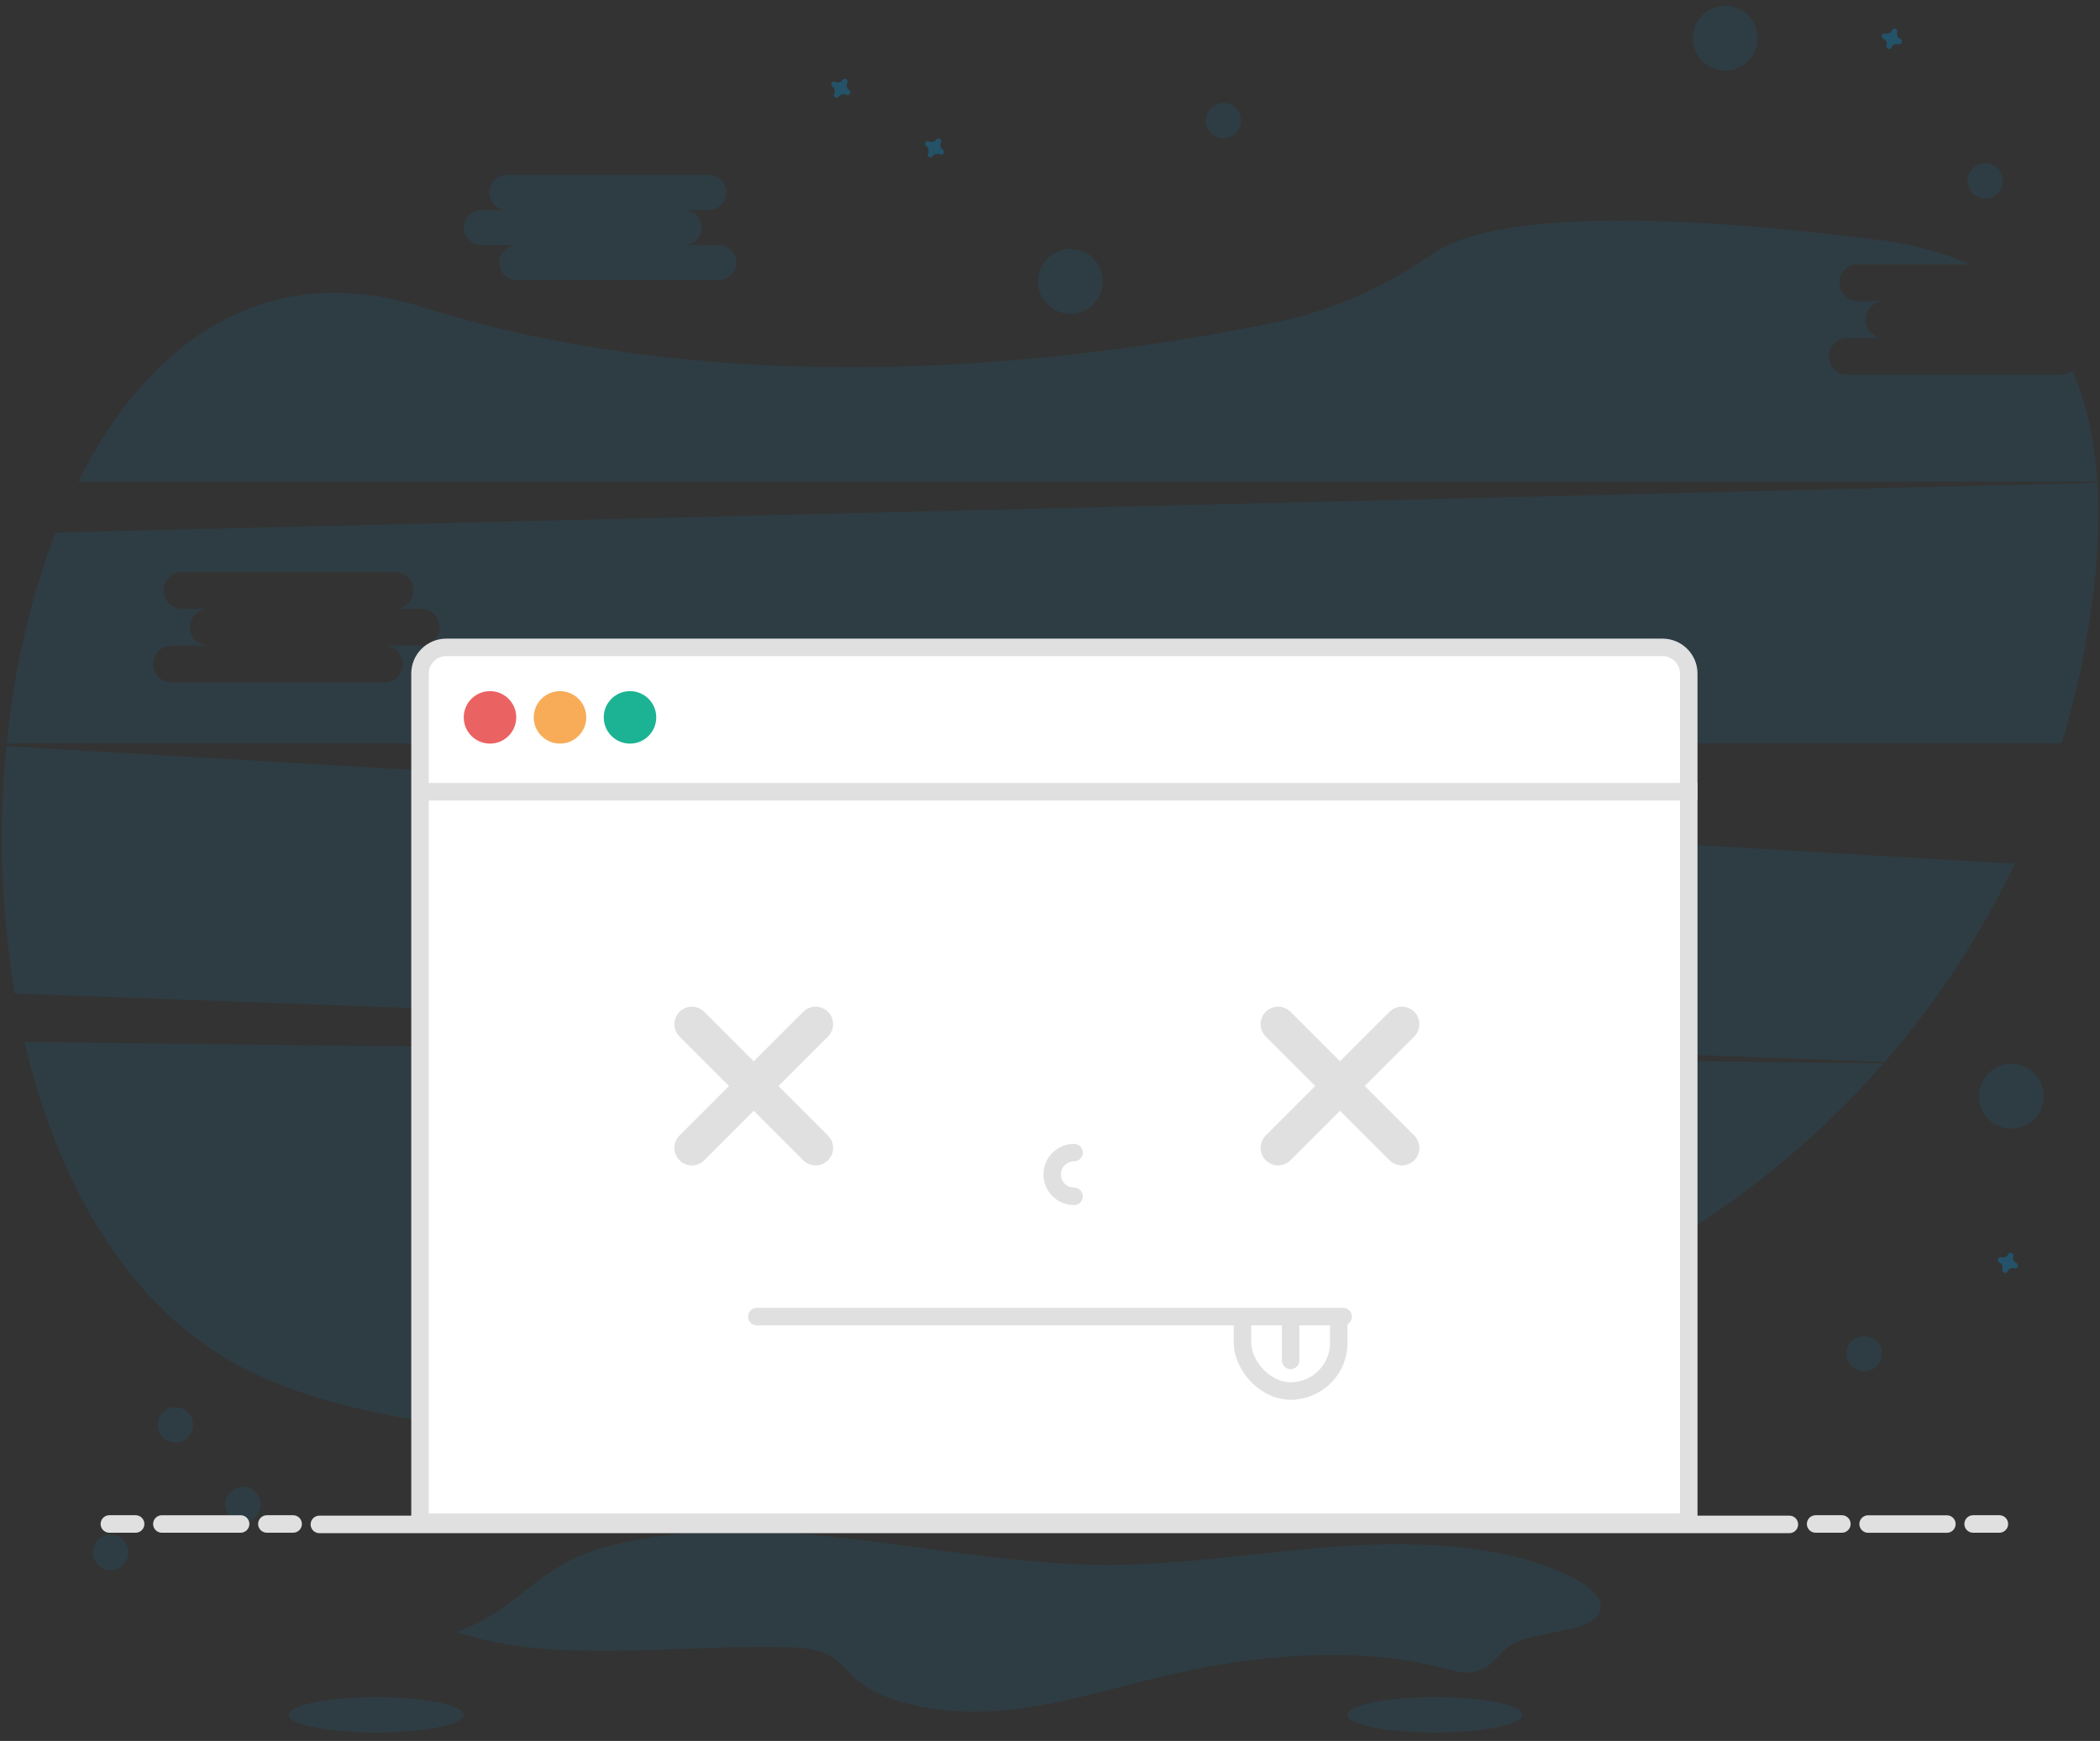 <svg xmlns="http://www.w3.org/2000/svg" width="240" height="199" viewBox="0 0 240 199">
  <rect x="0" y="0" width="240" height="199" fill="#333333" stroke="none"/>
  <g fill="none" transform="translate(0 -23)">
    <rect width="240" height="240" opacity="0"/>
    <g transform="translate(0 18)">
      <g opacity=".1" transform="translate(0 30)">
        <path fill="#009CE3" d="M2.806,94.111 C6.597,110.315 14.623,124.322 27.306,131.111 C53.665,145.221 113.11,137.944 157.476,129.583 C179.895,125.372 200.243,113.739 215.247,96.557 L2.806,94.111 Z M235.458,17.844 L211.115,17.844 C209.953,17.844 209.011,16.902 209.011,15.74 C209.011,14.578 209.953,13.636 211.115,13.636 L215.323,13.636 C214.161,13.636 213.219,12.694 213.219,11.532 C213.219,10.37 214.161,9.427 215.323,9.427 L212.318,9.427 C211.156,9.427 210.214,8.485 210.214,7.323 C210.214,6.161 211.156,5.219 212.318,5.219 L225.023,5.219 C222.204,3.909 218.909,2.977 215.113,2.487 C180.47,-1.963 168.1,0.981 163.737,4.016 C158.354,7.75 152.349,10.498 145.93,11.821 C124.555,16.23 84.581,21.537 48.349,10.122 C30.342,4.444 16.957,14.035 8.936,30.056 L239.683,30.056 C239.382,25.4 238.48,21.102 236.825,17.337 C236.445,17.665 235.959,17.844 235.458,17.844 Z M0.74,60.295 C-0.195,69.718 0.122,79.224 1.684,88.564 L215.408,96.38 C221.358,89.536 226.353,81.918 230.258,73.734 L0.74,60.295 Z M85.271,80.462 L81.063,80.462 C82.225,80.462 83.167,81.404 83.167,82.566 C83.167,83.728 82.225,84.67 81.063,84.67 L56.72,84.67 C55.558,84.67 54.616,83.728 54.616,82.566 C54.616,81.404 55.558,80.462 56.72,80.462 L60.928,80.462 C59.766,80.462 58.824,79.52 58.824,78.358 C58.824,77.196 59.766,76.254 60.928,76.254 L57.923,76.254 C56.761,76.254 55.819,75.312 55.819,74.15 C55.819,72.988 56.761,72.046 57.923,72.046 L82.266,72.046 C83.428,72.046 84.37,72.988 84.37,74.15 C84.37,75.312 83.428,76.254 82.266,76.254 L85.271,76.254 C86.433,76.254 87.375,77.196 87.375,78.358 C87.375,79.52 86.433,80.462 85.271,80.462 Z M239.694,30.2 L6.357,35.878 C3.52,43.172 1.649,51.42 0.775,59.972 L235.606,59.972 C237.139,54.949 238.273,49.814 238.998,44.613 C239.696,39.586 239.976,34.727 239.694,30.2 Z M48.146,48.797 L43.938,48.797 C45.1,48.797 46.042,49.739 46.042,50.901 C46.042,52.063 45.1,53.005 43.938,53.005 L19.595,53.005 C18.433,53.005 17.491,52.063 17.491,50.901 C17.491,49.739 18.433,48.797 19.595,48.797 L23.803,48.797 C22.641,48.797 21.699,47.855 21.699,46.693 C21.699,45.531 22.641,44.589 23.803,44.589 L20.799,44.589 C19.636,44.589 18.694,43.647 18.694,42.485 C18.694,41.323 19.636,40.381 20.799,40.381 L45.141,40.381 C46.303,40.381 47.245,41.323 47.245,42.485 C47.245,43.647 46.303,44.589 45.141,44.589 L48.146,44.589 C49.308,44.589 50.25,45.531 50.25,46.693 C50.25,47.855 49.308,48.797 48.146,48.797 Z"/>
        <g transform="translate(146.533 88.226)">
          <path stroke="#535461" stroke-width="2" d="M1.649,48.105 C1.649,48.105 7.807,32.927 19.307,27.298 C24.148,24.97 28.102,21.135 30.578,16.368 C31.734,14.093 32.679,11.717 33.401,9.27"/>
          <path fill="#009CE3" d="M40.627,5.678 C39.429,7.185 33.224,9.39 33.224,9.39 C33.224,9.39 33.971,2.839 35.17,1.343 C36.406,-0.03 38.497,-0.205 39.942,0.945 C41.388,2.095 41.689,4.171 40.63,5.684 L40.627,5.678 Z M38.498,17.615 C36.673,18.228 30.27,16.702 30.27,16.702 C30.27,16.702 34.452,11.618 36.277,11.004 C38.058,10.532 39.899,11.523 40.485,13.269 C41.072,15.015 40.203,16.916 38.498,17.615 Z M26.955,31.722 C25.07,31.331 20.312,26.78 20.312,26.78 C20.312,26.78 26.487,24.502 28.374,24.893 C30.146,25.387 31.231,27.17 30.857,28.97 C30.483,30.771 28.776,31.973 26.955,31.72 L26.955,31.722 Z M15.817,40.431 C13.893,40.363 8.434,36.684 8.434,36.684 C8.434,36.684 14.138,33.401 16.062,33.462 C17.365,33.422 18.582,34.11 19.219,35.247 C19.857,36.385 19.807,37.782 19.092,38.872 C18.377,39.962 17.114,40.563 15.817,40.431 Z M24.308,12.437 C24.555,14.348 28.724,19.44 28.724,19.44 C28.724,19.44 31.469,13.457 31.224,11.546 C30.87,9.739 29.175,8.517 27.349,8.752 C25.523,8.987 24.192,10.599 24.308,12.437 Z M11.41,22.786 C12.216,24.533 17.719,28.147 17.719,28.147 C17.719,28.147 18.549,21.615 17.743,19.868 C17.275,18.653 16.171,17.799 14.877,17.652 C13.583,17.505 12.315,18.09 11.587,19.169 C10.858,20.248 10.79,21.643 11.41,22.788 L11.41,22.786 Z M0.256,34.565 C0.753,36.426 5.569,40.916 5.569,40.916 C5.569,40.916 7.49,34.62 6.99,32.759 C6.397,31.018 4.555,30.035 2.778,30.511 C1.001,30.988 -0.102,32.761 0.256,34.565 Z"/>
          <path fill="#009CE3" d="M40.627,5.678 C39.429,7.185 33.224,9.39 33.224,9.39 C33.224,9.39 33.971,2.839 35.17,1.343 C36.406,-0.03 38.497,-0.205 39.942,0.945 C41.388,2.095 41.689,4.171 40.63,5.684 L40.627,5.678 Z M38.498,17.615 C36.673,18.228 30.27,16.702 30.27,16.702 C30.27,16.702 34.452,11.618 36.277,11.004 C38.058,10.532 39.899,11.523 40.485,13.269 C41.072,15.015 40.203,16.916 38.498,17.615 Z M26.955,31.722 C25.07,31.331 20.312,26.78 20.312,26.78 C20.312,26.78 26.487,24.502 28.374,24.893 C30.146,25.387 31.231,27.17 30.857,28.97 C30.483,30.771 28.776,31.973 26.955,31.72 L26.955,31.722 Z M15.817,40.431 C13.893,40.363 8.434,36.684 8.434,36.684 C8.434,36.684 14.138,33.401 16.062,33.462 C17.365,33.422 18.582,34.11 19.219,35.247 C19.857,36.385 19.807,37.782 19.092,38.872 C18.377,39.962 17.114,40.563 15.817,40.431 Z M24.308,12.437 C24.555,14.348 28.724,19.44 28.724,19.44 C28.724,19.44 31.469,13.457 31.224,11.546 C30.87,9.739 29.175,8.517 27.349,8.752 C25.523,8.987 24.192,10.599 24.308,12.437 Z M11.41,22.786 C12.216,24.533 17.719,28.147 17.719,28.147 C17.719,28.147 18.549,21.615 17.743,19.868 C17.275,18.653 16.171,17.799 14.877,17.652 C13.583,17.505 12.315,18.09 11.587,19.169 C10.858,20.248 10.79,21.643 11.41,22.788 L11.41,22.786 Z M0.256,34.565 C0.753,36.426 5.569,40.916 5.569,40.916 C5.569,40.916 7.49,34.62 6.99,32.759 C6.397,31.018 4.555,30.035 2.778,30.511 C1.001,30.988 -0.102,32.761 0.256,34.565 Z" opacity=".25"/>
        </g>
        <g transform="translate(137.361 56.124)">
          <path stroke="#535461" stroke-width="2" d="M6.453,58.015 C6.453,58.015 7.231,41.654 16.213,32.528 C20.001,28.723 22.453,23.792 23.201,18.475 C23.537,15.948 23.642,13.395 23.513,10.849"/>
          <path fill="#009CE3" d="M29.165,5.064 C28.534,6.883 23.41,11.017 23.41,11.017 C23.41,11.017 21.947,4.599 22.578,2.78 C22.919,1.519 23.936,0.553 25.213,0.277 C26.49,0.001 27.814,0.46 28.646,1.468 C29.477,2.475 29.678,3.863 29.165,5.064 Z M31.104,17.023 C29.575,18.206 23.037,18.892 23.037,18.892 C23.037,18.892 25.297,12.708 26.815,11.524 C27.788,10.659 29.161,10.406 30.378,10.869 C31.595,11.332 32.454,12.433 32.607,13.726 C32.759,15.019 32.18,16.29 31.104,17.023 Z M24.891,34.17 C22.982,34.425 16.986,31.711 16.986,31.711 C16.986,31.711 22.059,27.514 23.974,27.258 C25.251,27.002 26.564,27.477 27.382,28.491 C28.199,29.505 28.384,30.89 27.863,32.083 C27.341,33.277 26.199,34.081 24.9,34.17 L24.891,34.17 Z M17.272,46.078 C15.433,46.653 9.063,44.986 9.063,44.986 C9.063,44.986 13.352,39.992 15.191,39.418 C16.981,38.981 18.804,40.01 19.354,41.769 C19.904,43.529 18.993,45.413 17.272,46.074 L17.272,46.078 Z M15.999,16.852 C16.872,18.573 22.489,21.995 22.489,21.995 C22.489,21.995 23.094,15.444 22.229,13.719 C21.298,12.127 19.29,11.534 17.643,12.362 C15.996,13.19 15.276,15.156 15.999,16.852 Z M7.263,30.894 C8.604,32.277 14.994,33.86 14.994,33.86 C14.994,33.86 13.612,27.424 12.271,26.042 C10.906,24.801 8.812,24.834 7.488,26.118 C6.163,27.402 6.065,29.494 7.263,30.896 L7.263,30.894 Z M0.646,45.705 C1.738,47.295 7.766,49.935 7.766,49.935 C7.766,49.935 7.49,43.357 6.403,41.767 C5.262,40.338 3.212,40.031 1.702,41.063 C0.192,42.094 -0.268,44.116 0.649,45.698 L0.646,45.705 Z"/>
        </g>
        <path fill="#009CE3" d="M0.162,11.534 C11.304,15.281 24.898,13.002 37.539,13.266 C39.271,13.303 41.101,13.41 42.49,14.056 C43.879,14.702 44.561,15.757 45.514,16.649 C49.056,19.99 56.313,21.064 62.658,20.498 C69.003,19.931 74.821,18.055 80.794,16.627 C91.143,14.156 102.974,13.033 113.182,15.725 C114.12,15.972 115.106,16.255 116.109,16.159 C118.348,15.938 119.014,14.147 120.578,13.124 C123.412,11.276 129.541,11.778 130.78,9.344 C131.508,7.927 129.833,6.453 128.011,5.478 C121.034,1.749 111.054,1.134 101.923,1.709 C92.793,2.285 83.815,3.872 74.637,3.877 C63.202,3.877 52.153,1.443 40.829,0.446 C32.985,-0.246 24.425,-0.161 17.071,1.863 C9.122,4.079 7.365,9.021 0.162,11.534 Z" transform="translate(52 150)"/>
      </g>
      <path fill="#009CE3" d="M55.003,29.008 L57.865,29.008 C56.784,28.972 55.927,28.085 55.927,27.004 C55.927,25.923 56.784,25.036 57.865,25 L81.049,25 C82.129,25.036 82.987,25.923 82.987,27.004 C82.987,28.085 82.129,28.972 81.049,29.008 L78.187,29.008 C79.293,29.008 80.19,29.905 80.19,31.011 C80.19,32.117 79.293,33.014 78.187,33.014 L82.193,33.014 C83.273,33.05 84.131,33.937 84.131,35.018 C84.131,36.1 83.273,36.986 82.193,37.022 L59.009,37.022 C57.928,36.986 57.071,36.1 57.071,35.018 C57.071,33.937 57.928,33.05 59.009,33.014 L55.003,33.014 C53.897,33.014 53,32.117 53,31.011 C53,29.905 53.897,29.008 55.003,29.008 Z" opacity=".1"/>
      <g fill="#009CE3" transform="translate(95 14)">
        <path d="M11.056,8.528 C11.207,8.24 11.118,7.885 10.849,7.702 C10.829,7.689 10.811,7.673 10.796,7.655 C10.699,7.552 10.683,7.397 10.756,7.275 C10.828,7.154 10.973,7.095 11.11,7.13 C11.133,7.137 11.156,7.146 11.177,7.157 C11.464,7.308 11.819,7.22 12.002,6.951 C12.016,6.931 12.032,6.912 12.049,6.895 C12.154,6.801 12.308,6.787 12.428,6.86 C12.549,6.932 12.608,7.075 12.574,7.211 C12.568,7.235 12.559,7.257 12.547,7.279 C12.396,7.566 12.485,7.921 12.754,8.104 C12.774,8.117 12.793,8.132 12.81,8.149 C12.905,8.253 12.921,8.409 12.848,8.53 C12.775,8.652 12.631,8.711 12.493,8.676 C12.47,8.67 12.447,8.661 12.426,8.649 C12.139,8.498 11.784,8.587 11.601,8.855 C11.588,8.875 11.573,8.893 11.556,8.909 C11.451,9.004 11.297,9.019 11.176,8.947 C11.055,8.875 10.995,8.732 11.029,8.595 C11.035,8.572 11.044,8.549 11.056,8.528 Z M0.345,1.716 C0.496,1.429 0.407,1.075 0.139,0.893 C0.119,0.879 0.101,0.864 0.085,0.846 C-0.01,0.741 -0.025,0.587 0.047,0.466 C0.119,0.345 0.262,0.285 0.399,0.319 C0.423,0.325 0.445,0.334 0.467,0.345 C0.754,0.497 1.109,0.409 1.292,0.141 C1.305,0.121 1.32,0.102 1.337,0.085 C1.44,-0.007 1.592,-0.023 1.712,0.047 C1.832,0.117 1.893,0.257 1.864,0.393 C1.857,0.415 1.848,0.437 1.837,0.458 C1.682,0.747 1.771,1.106 2.043,1.29 C2.063,1.303 2.081,1.319 2.097,1.337 C2.2,1.441 2.218,1.602 2.142,1.727 C2.065,1.851 1.914,1.908 1.774,1.864 C1.75,1.859 1.728,1.85 1.707,1.837 C1.419,1.687 1.065,1.776 0.881,2.043 C0.868,2.064 0.852,2.083 0.834,2.099 C0.729,2.193 0.576,2.207 0.455,2.135 C0.335,2.062 0.276,1.92 0.31,1.783 C0.319,1.76 0.331,1.737 0.345,1.716 Z" opacity=".3"/>
        <circle cx="27.335" cy="23.168" r="3.701" opacity=".1"/>
        <circle cx="44.831" cy="4.793" r="2.019" opacity=".1"/>
      </g>
      <g fill="#009CE3" transform="rotate(-11 129.078 -997.076)">
        <path d="M21.815,8.193 C21.966,7.906 21.877,7.551 21.608,7.37 C21.589,7.356 21.571,7.34 21.554,7.323 C21.459,7.218 21.443,7.063 21.516,6.942 C21.589,6.82 21.733,6.761 21.871,6.796 C21.893,6.803 21.915,6.812 21.936,6.823 C22.223,6.975 22.579,6.886 22.761,6.616 C22.775,6.597 22.791,6.579 22.808,6.563 C22.913,6.469 23.067,6.455 23.187,6.527 C23.308,6.6 23.367,6.742 23.333,6.879 C23.328,6.902 23.319,6.924 23.306,6.944 C23.156,7.232 23.245,7.586 23.513,7.769 C23.533,7.783 23.552,7.799 23.569,7.816 C23.662,7.921 23.676,8.075 23.604,8.195 C23.531,8.316 23.389,8.375 23.252,8.341 C23.229,8.335 23.206,8.326 23.185,8.314 C22.898,8.165 22.544,8.253 22.362,8.521 C22.347,8.54 22.332,8.559 22.315,8.577 C22.21,8.672 22.055,8.688 21.933,8.615 C21.812,8.542 21.753,8.398 21.788,8.261 C21.795,8.237 21.804,8.215 21.815,8.193 Z" opacity=".3"/>
        <circle cx="3.884" cy="3.869" r="3.701" opacity=".1"/>
        <circle cx="29.941" cy="25.539" r="2.019" opacity=".1"/>
      </g>
      <g fill="#009CE3" transform="rotate(80 41.536 201.75)">
        <path d="M21.815,8.193 C21.966,7.906 21.877,7.551 21.608,7.37 C21.589,7.356 21.571,7.34 21.554,7.323 C21.459,7.218 21.443,7.063 21.516,6.942 C21.589,6.82 21.733,6.761 21.871,6.796 C21.893,6.803 21.915,6.812 21.936,6.823 C22.223,6.975 22.579,6.886 22.761,6.616 C22.775,6.597 22.791,6.579 22.808,6.563 C22.913,6.469 23.067,6.455 23.187,6.527 C23.308,6.6 23.367,6.742 23.333,6.879 C23.328,6.902 23.319,6.924 23.306,6.944 C23.156,7.232 23.245,7.586 23.513,7.769 C23.533,7.783 23.552,7.799 23.569,7.816 C23.662,7.921 23.676,8.075 23.604,8.195 C23.531,8.316 23.389,8.375 23.252,8.341 C23.229,8.335 23.206,8.326 23.185,8.314 C22.898,8.165 22.544,8.253 22.362,8.521 C22.347,8.54 22.332,8.559 22.315,8.577 C22.21,8.672 22.055,8.688 21.933,8.615 C21.812,8.542 21.753,8.398 21.788,8.261 C21.795,8.237 21.804,8.215 21.815,8.193 Z" opacity=".3"/>
        <circle cx="3.884" cy="3.869" r="3.701" opacity=".1"/>
        <circle cx="29.941" cy="25.539" r="2.019" opacity=".1"/>
      </g>
      <g fill="#009CE3" opacity=".1" transform="translate(10 165)">
        <circle cx="10.036" cy="2.876" r="2.019"/>
        <circle cx="17.775" cy="11.967" r="2.019"/>
        <circle cx="2.634" cy="17.447" r="2.019"/>
      </g>
      <ellipse cx="43" cy="201.019" fill="#009CE3" opacity=".1" rx="10" ry="2.019"/>
      <ellipse cx="164" cy="201.019" fill="#009CE3" opacity=".1" rx="10" ry="2.019"/>
      <g transform="translate(12 79)">
        <path fill="#FFF" stroke="#E0E0E0" stroke-width="2" d="M36,100 L181,100 L181,3 C181,1.343 179.657,0 178,0 L39,0 C37.343,0 36,1.343 36,3 L36,100 Z"/>
        <path stroke="#E0E0E0" stroke-linecap="square" stroke-width="2" d="M36.5,16.5 L181,16.5"/>
        <circle cx="44" cy="8" r="3" fill="#EB6262"/>
        <circle cx="52" cy="8" r="3" fill="#F8AC58"/>
        <circle cx="60" cy="8" r="3" fill="#1BB393"/>
        <path stroke="#E0E0E0" stroke-linecap="round" stroke-width="2" d="M24.5,100.25 L192.5,100.25 M201.5,100.208 L210.5,100.208 M213.5,100.2 L216.5,100.2 M195.5,100.2 L198.5,100.2 M0.5,100.2 L3.5,100.2 M18.5,100.2 L21.5,100.2 M6.5,100.201 L15.5,100.201"/>
      </g>
      <rect width="11" height="16" x="142" y="148" fill="#FFF" stroke="#E0E0E0" stroke-width="2" rx="5.5"/>
      <path stroke="#E0E0E0" stroke-linecap="round" stroke-width="2" d="M147.5,155.5 L147.5,160.5"/>
      <rect width="26" height="18" x="134.5" y="137.5" fill="#FFF" stroke="#FFF"/>
      <g stroke="#E0E0E0" stroke-linecap="round" stroke-width="4" transform="translate(72 115)">
        <path d="M-6.9388939e-17,10 L20,10 M10,0 L10,20" transform="rotate(45 7.071 17.071)"/>
        <path d="M-6.9388939e-17,10 L20,10 M10,0 L10,20" transform="rotate(45 40.571 97.947)"/>
      </g>
      <path stroke="#E0E0E0" stroke-linecap="round" stroke-width="2" d="M86.5,155.5 L153.5,155.5"/>
      <path stroke="#E0E0E0" stroke-linecap="round" stroke-width="2" d="M124,140.5 C124,139.119 122.881,138 121.5,138 C120.119,138 119,139.119 119,140.5" transform="rotate(-90 121.5 139.25)"/>
      <rect width="6" height="7" x="128.5" y="136.5" fill="#FFF" stroke="#FFF"/>
    </g>
  </g>
</svg>
